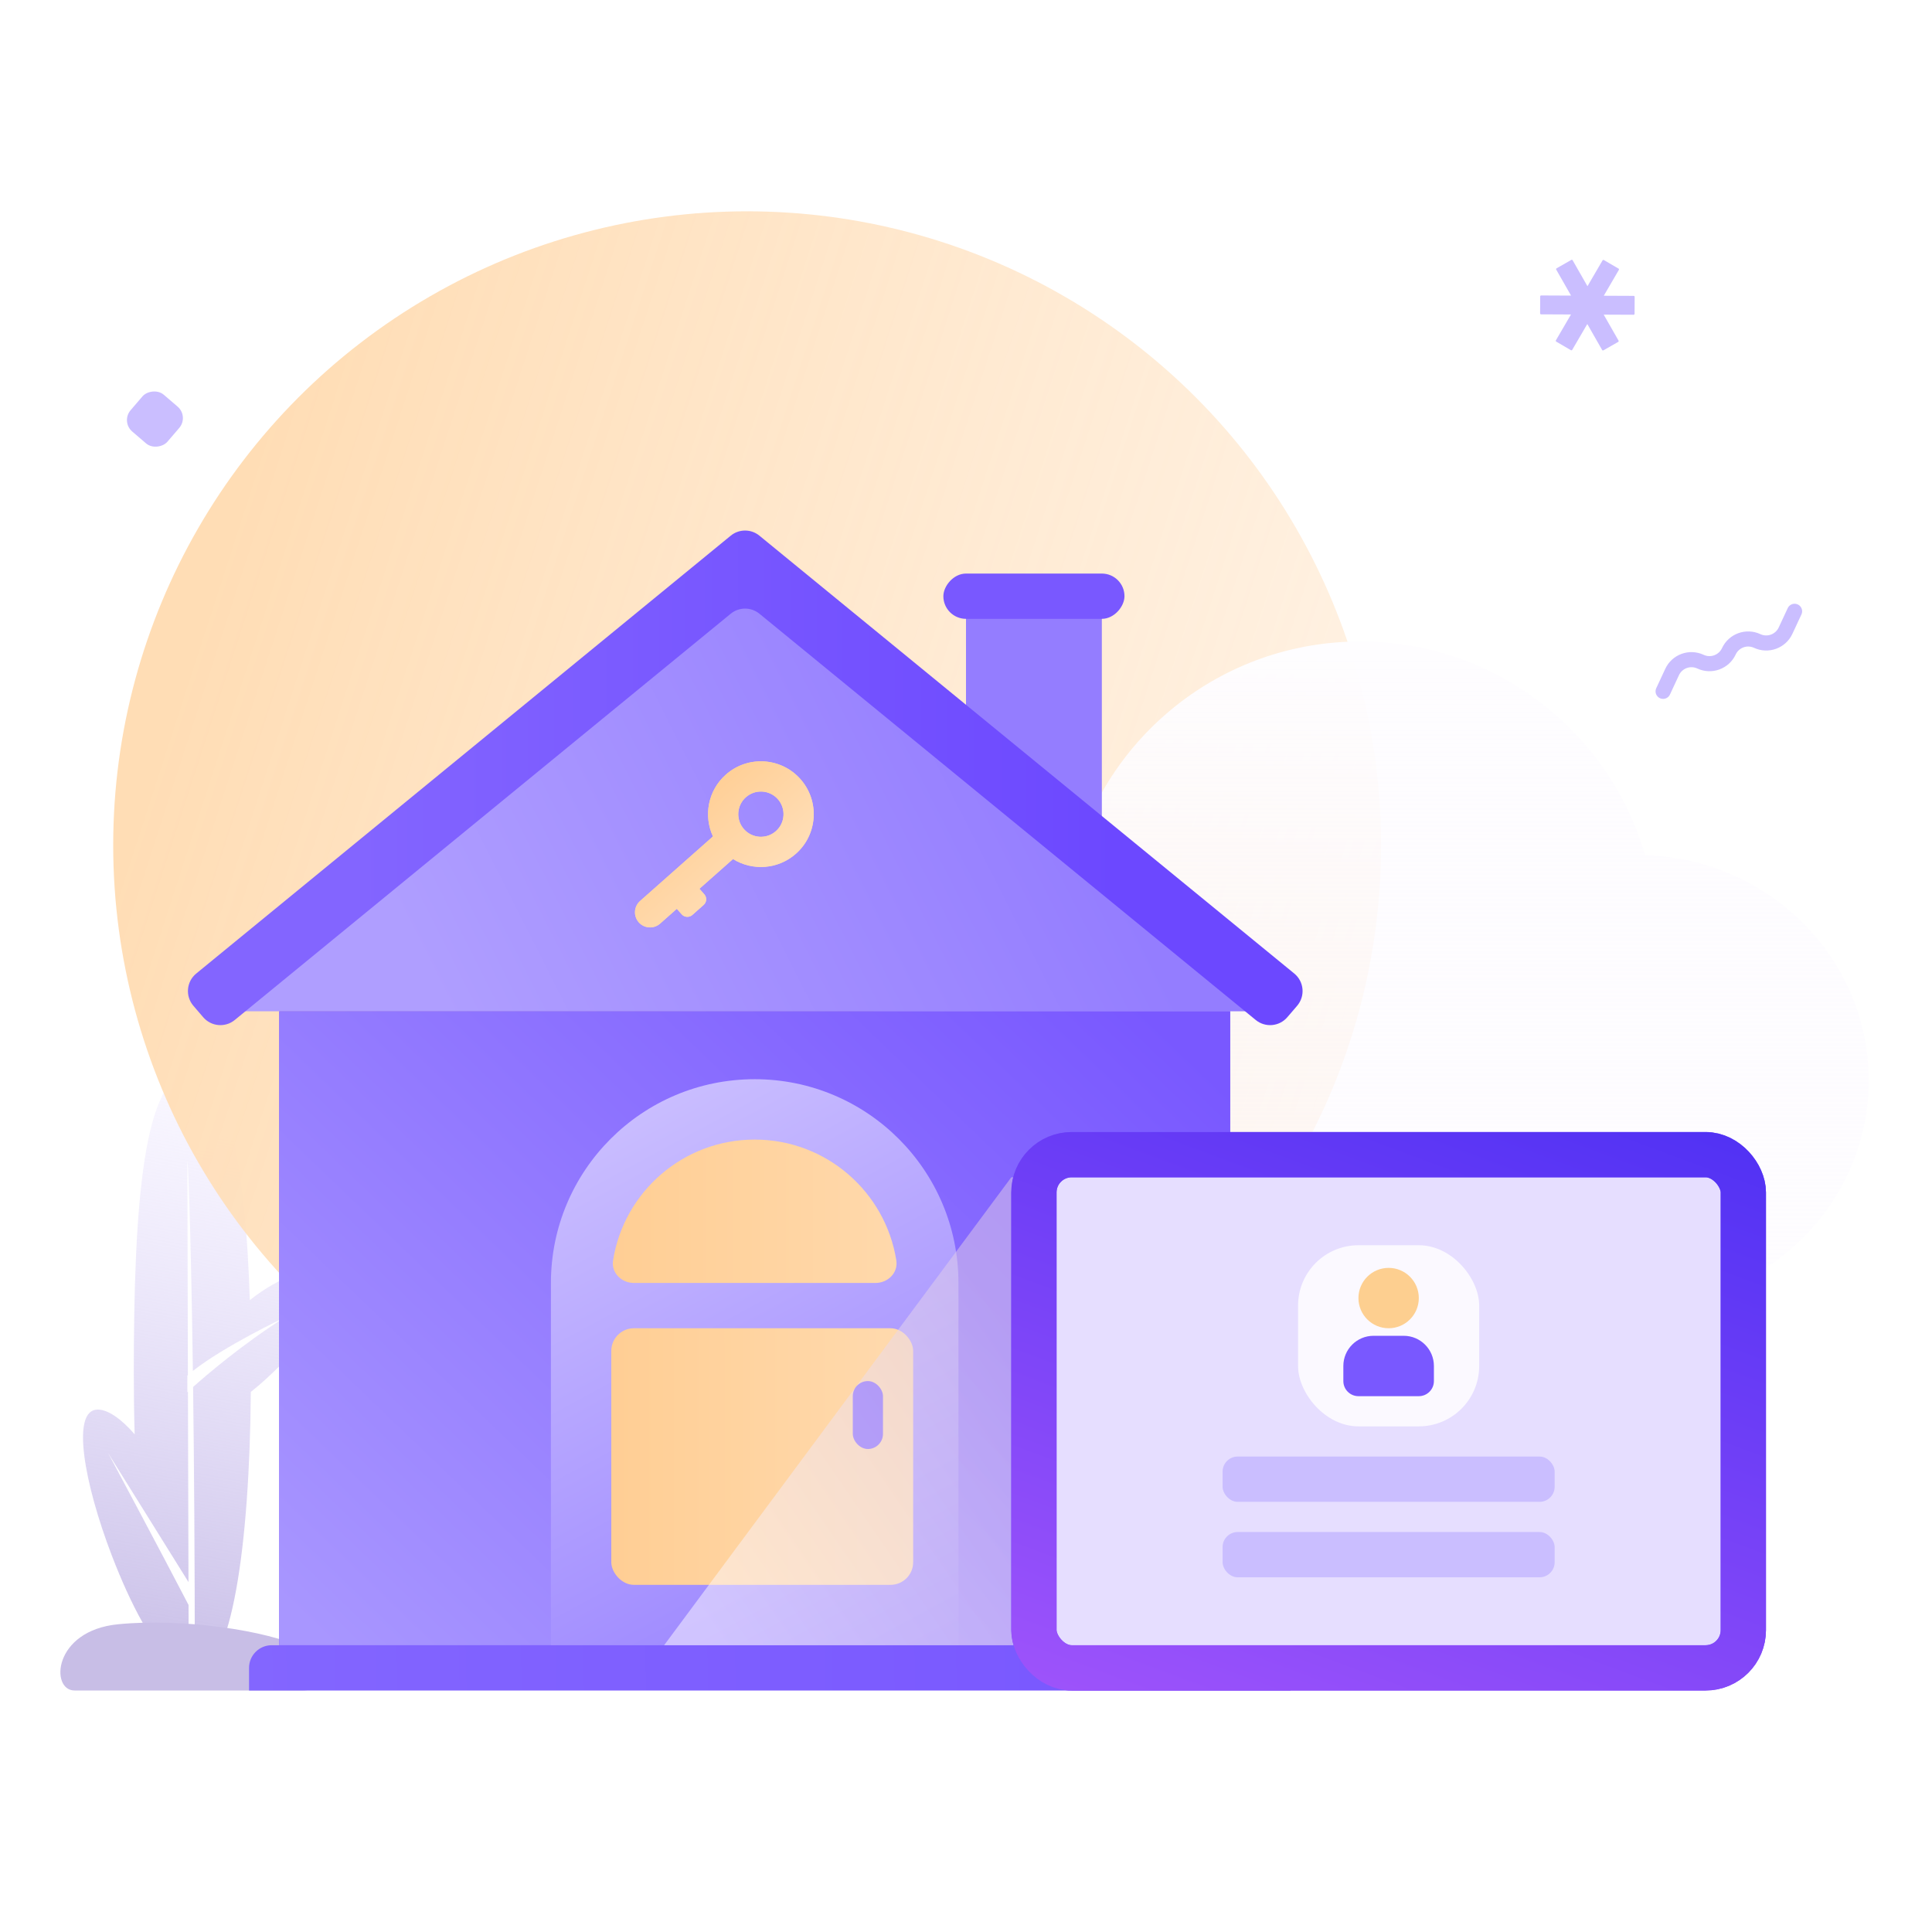 <svg width="256" height="256" viewBox="0 0 256 256" fill="none" xmlns="http://www.w3.org/2000/svg">
<g style="mix-blend-mode:multiply">
<path fill-rule="evenodd" clip-rule="evenodd" d="M25.814 221.968C30.705 221.275 33.065 204.937 33.237 184.435C34.547 183.411 35.925 182.128 37.337 180.716C41.966 176.087 44.042 170.658 42.492 169.108C41.185 167.801 37.119 169.073 33.1 172.28C32.543 154.889 30.337 142.006 25.487 142.006C18.953 142.006 17.728 159.911 17.728 181.998C17.728 184.755 17.766 187.447 17.843 190.047C16.002 187.933 14.268 186.775 12.952 186.775C9.371 186.775 11.147 196.538 14.811 206.101C17.352 212.735 20.314 218.208 23.024 220.504C23.631 221.299 24.292 221.79 25.008 221.941C25.005 220.59 24.996 217.22 24.983 212.664C21.535 206.012 14.333 192.547 14.333 192.547L24.975 209.632L24.954 202.195L24.954 202.194L24.954 202.187C24.938 196.597 24.921 190.416 24.904 184.399C24.853 184.447 24.826 184.472 24.826 184.472V182.264C24.85 182.243 24.874 182.222 24.898 182.2C24.86 168.284 24.826 155.764 24.826 154.238C24.826 151.859 25.266 160.57 25.558 181.654C29.713 178.369 37.665 174.596 37.665 174.596C31.96 178.247 27.341 182.213 25.587 183.78C25.717 193.846 25.811 206.534 25.814 221.968Z" fill="url(#paint0_linear_8207_107673)"/>
</g>
<path d="M9.882 224H40.126C43.006 224 44.806 220.602 40.126 218.337C35.445 216.072 24.284 214.373 15.642 215.223C7.001 216.072 6.641 224 9.882 224Z" fill="#C8BEE6"/>
<circle cx="99" cy="112" r="84" fill="url(#paint1_linear_8207_107673)"/>
<path fill-rule="evenodd" clip-rule="evenodd" d="M140.954 172.951C125.886 171.862 114 159.293 114 143.947C114 128.218 126.487 115.406 142.088 114.883C146.304 97.727 161.789 85 180.246 85C198.135 85 213.232 96.955 217.983 113.311C234.439 113.836 247.613 126.999 247.613 143.161C247.613 158.81 235.261 171.648 219.538 172.923V173.125H140.954V172.951Z" fill="url(#paint2_linear_8207_107673)"/>
<rect x="128" y="81" width="18" height="32" fill="#947DFF"/>
<rect width="24" height="6" rx="3" transform="matrix(1 0 0 -1 125 82)" fill="#7958FF"/>
<path d="M100 78L168 134H32L100 78Z" fill="url(#paint3_linear_8207_107673)"/>
<rect x="37" y="134" width="126" height="84" fill="#7958FF"/>
<rect x="37" y="134" width="126" height="84" fill="url(#paint4_linear_8207_107673)"/>
<path fill-rule="evenodd" clip-rule="evenodd" d="M73 170C73 155.088 85.088 143 100 143C114.912 143 127 155.088 127 170L127 218H73V170Z" fill="url(#paint5_linear_8207_107673)"/>
<path d="M100 151C90.523 151 82.667 157.938 81.234 167.012C80.975 168.648 82.343 170 84 170H116C117.657 170 119.025 168.648 118.766 167.012C117.333 157.938 109.477 151 100 151Z" fill="url(#paint6_linear_8207_107673)"/>
<g filter="url(#filter0_i_8207_107673)">
<path fill-rule="evenodd" clip-rule="evenodd" d="M98.577 107.87C99.675 109.111 101.572 109.226 102.812 108.127C104.052 107.029 104.167 105.133 103.069 103.892C101.97 102.652 100.074 102.537 98.834 103.635C97.594 104.734 97.478 106.63 98.577 107.87ZM105.464 111.122C103.09 113.224 99.687 113.421 97.126 111.827L92.675 115.768L93.321 116.497C93.687 116.911 93.648 117.543 93.235 117.909L91.738 119.235C91.324 119.601 90.692 119.563 90.326 119.149L89.681 118.42L87.464 120.383C86.638 121.116 85.374 121.039 84.641 120.212C83.909 119.385 83.986 118.121 84.812 117.389L94.474 108.833C93.201 106.098 93.808 102.743 96.182 100.641C99.076 98.078 103.5 98.346 106.063 101.24C108.626 104.135 108.358 108.559 105.464 111.122Z" fill="#FEDEAC"/>
<path fill-rule="evenodd" clip-rule="evenodd" d="M98.577 107.87C99.675 109.111 101.572 109.226 102.812 108.127C104.052 107.029 104.167 105.133 103.069 103.892C101.97 102.652 100.074 102.537 98.834 103.635C97.594 104.734 97.478 106.63 98.577 107.87ZM105.464 111.122C103.09 113.224 99.687 113.421 97.126 111.827L92.675 115.768L93.321 116.497C93.687 116.911 93.648 117.543 93.235 117.909L91.738 119.235C91.324 119.601 90.692 119.563 90.326 119.149L89.681 118.42L87.464 120.383C86.638 121.116 85.374 121.039 84.641 120.212C83.909 119.385 83.986 118.121 84.812 117.389L94.474 108.833C93.201 106.098 93.808 102.743 96.182 100.641C99.076 98.078 103.5 98.346 106.063 101.24C108.626 104.135 108.358 108.559 105.464 111.122Z" fill="url(#paint7_linear_8207_107673)"/>
</g>
<rect x="81" y="176" width="40" height="34" rx="3" fill="url(#paint8_linear_8207_107673)"/>
<rect x="113" y="183" width="4" height="9" rx="2" fill="#7958FF"/>
<path d="M33 224H171V221C171 219.343 169.657 218 168 218H36C34.343 218 33 219.343 33 221V224Z" fill="url(#paint9_linear_8207_107673)"/>
<g style="mix-blend-mode:multiply" opacity="0.5">
<path d="M134 156H135.5C136.605 156 137.5 156.895 137.5 158V216C137.5 217.105 136.605 218 135.5 218H88L134 156Z" fill="url(#paint10_linear_8207_107673)"/>
</g>
<rect x="137" y="153" width="94" height="68" rx="5" fill="#E6DEFF"/>
<rect x="137" y="153" width="94" height="68" rx="5" stroke="#7958FF" stroke-width="6"/>
<rect x="137" y="153" width="94" height="68" rx="5" stroke="url(#paint11_linear_8207_107673)" stroke-width="6"/>
<rect x="162" y="203" width="44" height="6" rx="2" fill="#CABEFF"/>
<rect x="162" y="193" width="44" height="6" rx="2" fill="#CABEFF"/>
<rect x="172" y="165" width="24" height="24" rx="8" fill="#FBF9FF"/>
<circle cx="184" cy="172" r="4" fill="#FDCF90"/>
<path d="M178 181C178 178.791 179.791 177 182 177H186C188.209 177 190 178.791 190 181V183C190 184.105 189.105 185 188 185H180C178.895 185 178 184.105 178 183V181Z" fill="#7958FF"/>
<path fill-rule="evenodd" clip-rule="evenodd" d="M95.767 71.846L96.824 70.98C97.93 70.073 99.522 70.073 100.628 70.98L101.684 71.846L171.5 129C172.802 130.067 172.971 131.997 171.874 133.275L170.572 134.791C169.51 136.027 167.655 136.19 166.394 135.156L100.628 81.322C99.522 80.415 97.93 80.415 96.824 81.322L31.106 135.156C29.845 136.19 27.99 136.027 26.928 134.791L25.626 133.275C24.529 131.997 24.698 130.067 26 129L95.767 71.846Z" fill="url(#paint12_linear_8207_107673)"/>
<path fill-rule="evenodd" clip-rule="evenodd" d="M212.346 34.501C212.381 34.441 212.457 34.421 212.517 34.456L214.463 35.591C214.523 35.626 214.543 35.703 214.508 35.762L212.51 39.187L216.475 39.205C216.544 39.206 216.6 39.262 216.6 39.331L216.59 41.584C216.589 41.653 216.533 41.709 216.464 41.708L212.499 41.691L214.466 45.133C214.5 45.193 214.479 45.27 214.419 45.304L212.463 46.422C212.403 46.456 212.326 46.435 212.292 46.375L210.325 42.933L208.327 46.358C208.292 46.417 208.216 46.437 208.156 46.403L206.21 45.267C206.15 45.233 206.13 45.156 206.165 45.096L208.163 41.671L204.198 41.653C204.128 41.653 204.073 41.596 204.073 41.527L204.083 39.274C204.083 39.205 204.14 39.15 204.209 39.15L208.174 39.168L206.207 35.725C206.172 35.665 206.193 35.588 206.253 35.554L208.21 34.436C208.27 34.402 208.346 34.423 208.38 34.483L210.348 37.926L212.346 34.501Z" fill="#CABEFF"/>
<path d="M237.791 81L236.596 83.564C235.937 84.98 234.254 85.593 232.838 84.934V84.934C231.422 84.274 229.74 84.888 229.08 86.304V86.304C228.421 87.72 226.738 88.333 225.322 87.674V87.674C223.906 87.014 222.223 87.627 221.564 89.043L220.37 91.607" stroke="#CABEFF" stroke-width="2" stroke-linecap="round" stroke-linejoin="round"/>
<rect width="6.421" height="6.421" rx="2" transform="matrix(-0.759 -0.651 -0.651 0.759 25.055 55.183)" fill="#CABEFF"/>
<defs>
<filter id="filter0_i_8207_107673" x="84.138" y="98.881" width="23.685" height="24.005" filterUnits="userSpaceOnUse" color-interpolation-filters="sRGB">
<feFlood flood-opacity="0" result="BackgroundImageFix"/>
<feBlend mode="normal" in="SourceGraphic" in2="BackgroundImageFix" result="shape"/>
<feColorMatrix in="SourceAlpha" type="matrix" values="0 0 0 0 0 0 0 0 0 0 0 0 0 0 0 0 0 0 127 0" result="hardAlpha"/>
<feOffset dy="2"/>
<feGaussianBlur stdDeviation="1"/>
<feComposite in2="hardAlpha" operator="arithmetic" k2="-1" k3="1"/>
<feColorMatrix type="matrix" values="0 0 0 0 0 0 0 0 0 0 0 0 0 0 0 0 0 0 0.04 0"/>
<feBlend mode="normal" in2="shape" result="effect1_innerShadow_8207_107673"/>
</filter>
<linearGradient id="paint0_linear_8207_107673" x1="26.861" y1="223.869" x2="41.649" y2="140.844" gradientUnits="userSpaceOnUse">
<stop stop-color="#C7BDE6"/>
<stop offset="1" stop-color="#E4DBFF" stop-opacity="0.16"/>
</linearGradient>
<linearGradient id="paint1_linear_8207_107673" x1="34.042" y1="59.039" x2="197.175" y2="112" gradientUnits="userSpaceOnUse">
<stop stop-color="#FFDDB5"/>
<stop offset="1" stop-color="#FFEEDC" stop-opacity="0.7"/>
</linearGradient>
<linearGradient id="paint2_linear_8207_107673" x1="180.807" y1="85" x2="180.807" y2="232.5" gradientUnits="userSpaceOnUse">
<stop stop-color="#FEFDFF"/>
<stop offset="1" stop-color="#FAF7FF" stop-opacity="0"/>
</linearGradient>
<linearGradient id="paint3_linear_8207_107673" x1="137" y1="94.5" x2="59" y2="134" gradientUnits="userSpaceOnUse">
<stop stop-color="#947DFF"/>
<stop offset="1" stop-color="#AF9EFF"/>
</linearGradient>
<linearGradient id="paint4_linear_8207_107673" x1="58" y1="232" x2="152" y2="134" gradientUnits="userSpaceOnUse">
<stop stop-color="#A896FF"/>
<stop offset="1" stop-color="#7958FF"/>
</linearGradient>
<linearGradient id="paint5_linear_8207_107673" x1="86" y1="145" x2="127" y2="221" gradientUnits="userSpaceOnUse">
<stop stop-color="#CABEFF"/>
<stop offset="1" stop-color="#947DFF"/>
</linearGradient>
<linearGradient id="paint6_linear_8207_107673" x1="134.5" y1="159.382" x2="81" y2="159.382" gradientUnits="userSpaceOnUse">
<stop stop-color="#FFDDB5"/>
<stop offset="1" stop-color="#FFCE94"/>
</linearGradient>
<linearGradient id="paint7_linear_8207_107673" x1="100.535" y1="114.507" x2="90.816" y2="103.533" gradientUnits="userSpaceOnUse">
<stop stop-color="#FFDDB5"/>
<stop offset="1" stop-color="#FFCE94"/>
</linearGradient>
<linearGradient id="paint8_linear_8207_107673" x1="131" y1="191" x2="81" y2="191" gradientUnits="userSpaceOnUse">
<stop stop-color="#FFDDB5"/>
<stop offset="1" stop-color="#FFCE94"/>
</linearGradient>
<linearGradient id="paint9_linear_8207_107673" x1="32" y1="220.5" x2="139" y2="218" gradientUnits="userSpaceOnUse">
<stop stop-color="#8366FF"/>
<stop offset="1" stop-color="#7A59FF"/>
</linearGradient>
<linearGradient id="paint10_linear_8207_107673" x1="139.409" y1="184.414" x2="94.106" y2="215.483" gradientUnits="userSpaceOnUse">
<stop stop-color="#E1CEE8"/>
<stop offset="1" stop-color="#FFFBFF"/>
</linearGradient>
<linearGradient id="paint11_linear_8207_107673" x1="203" y1="128.5" x2="141.012" y2="295.361" gradientUnits="userSpaceOnUse">
<stop stop-color="#492EF3"/>
<stop offset="1" stop-color="#CF69FF"/>
</linearGradient>
<linearGradient id="paint12_linear_8207_107673" x1="47.404" y1="102.84" x2="148.13" y2="102.84" gradientUnits="userSpaceOnUse">
<stop stop-color="#8365FF"/>
<stop offset="1" stop-color="#6C48FF"/>
</linearGradient>
</defs>
</svg>
